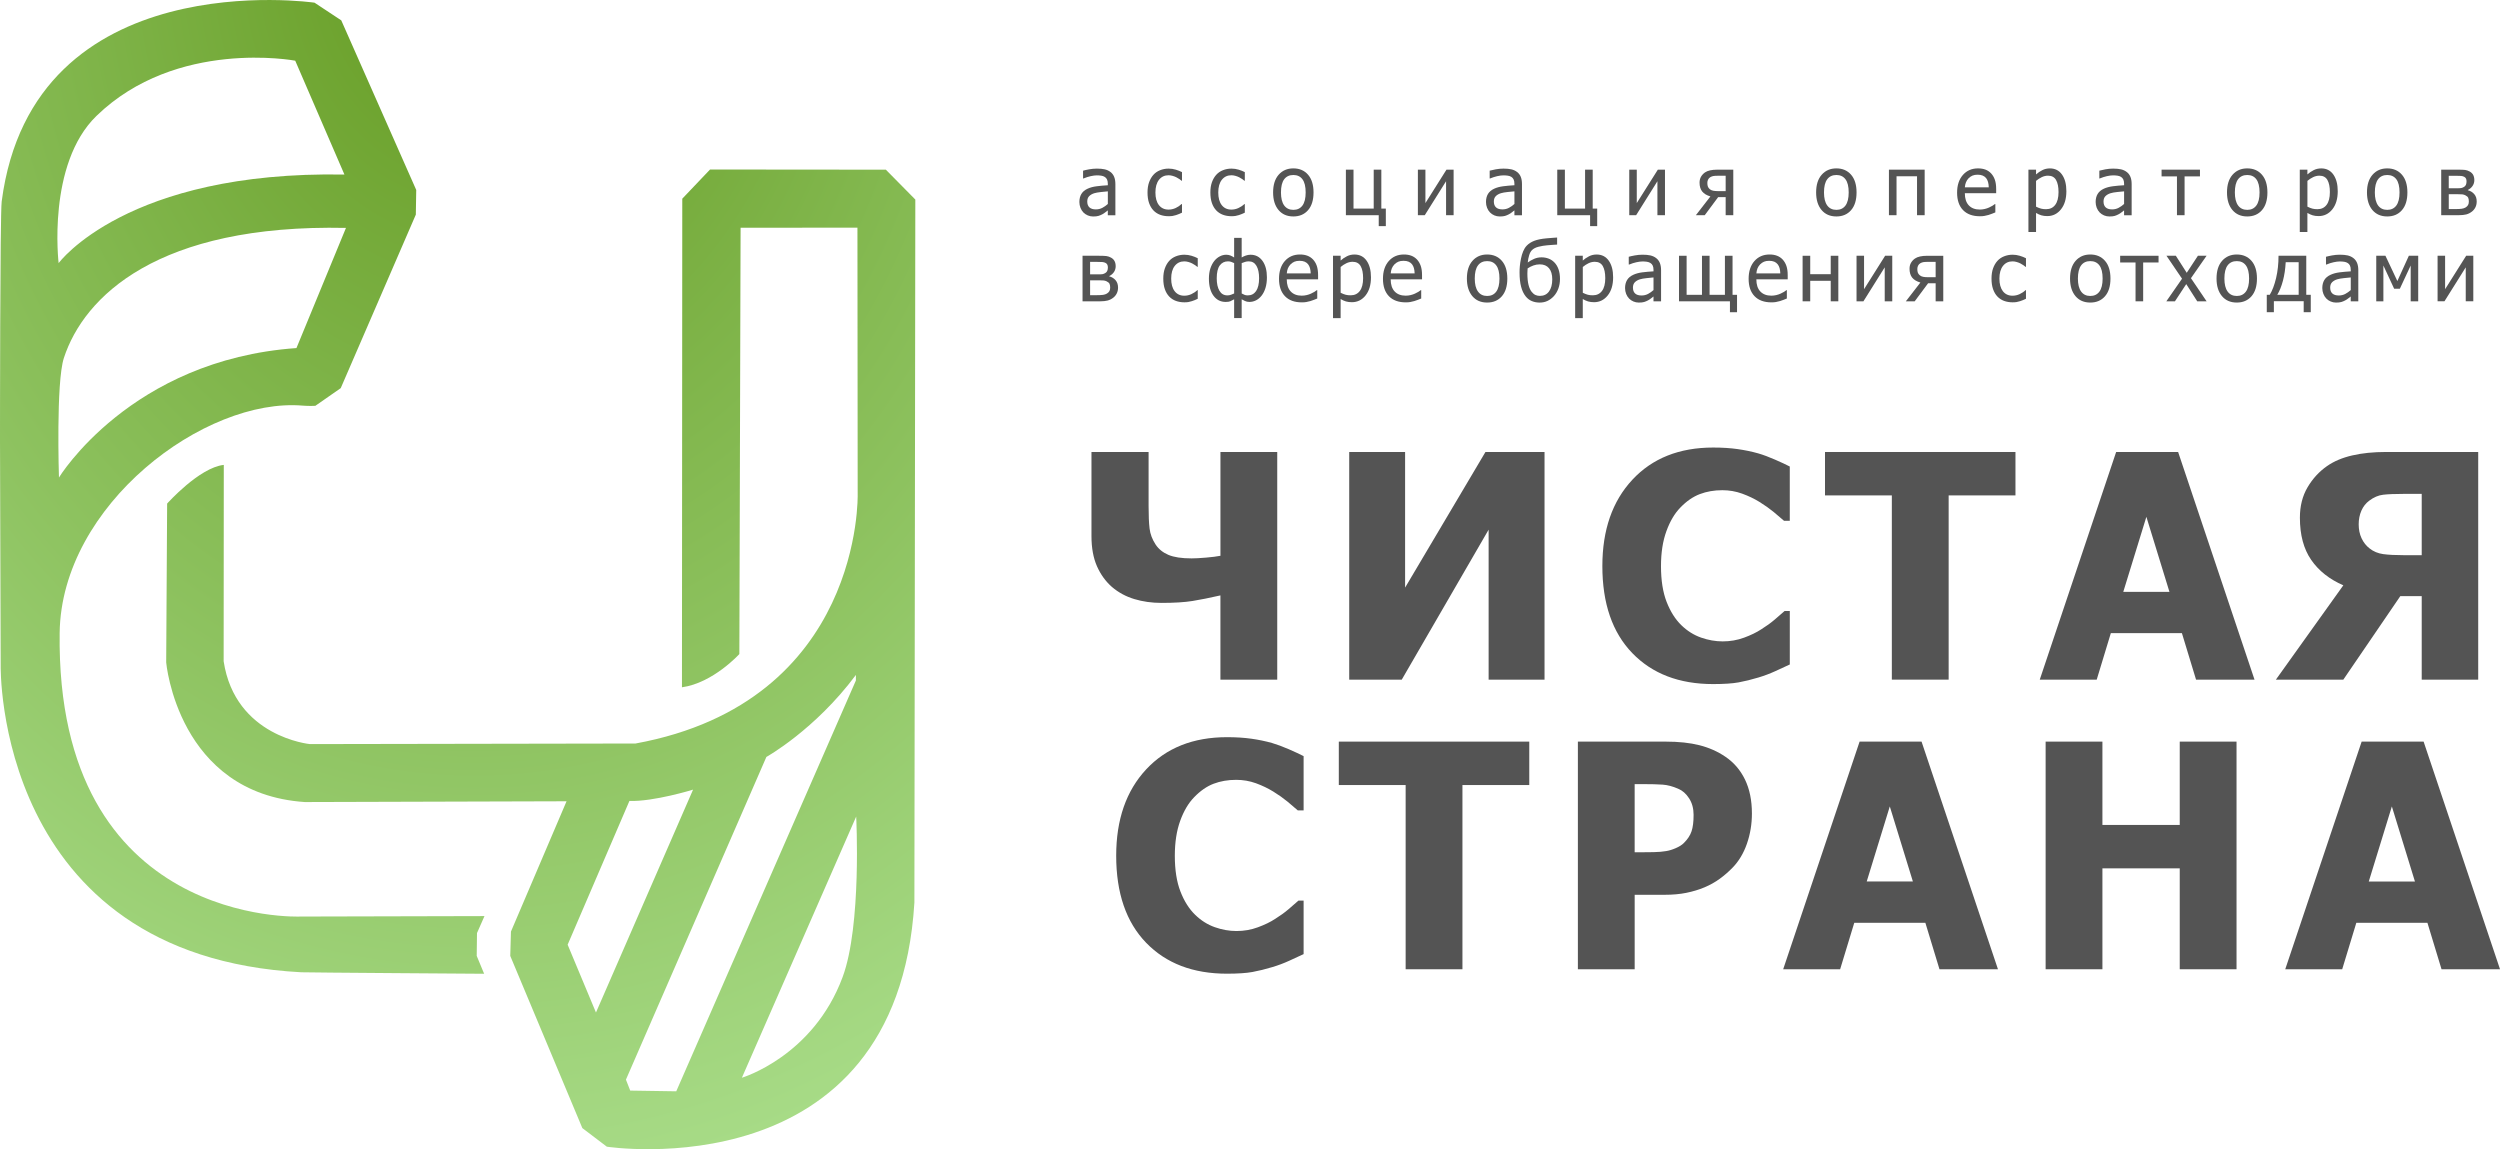<svg width="124" height="57" viewBox="0 0 124 57" fill="none" xmlns="http://www.w3.org/2000/svg">
<g clip-path="url(#clip0)">
<path d="M15.642 20.128C15.642 20.128 15.334 20.146 15.028 20.12C10.161 19.701 3.044 25.039 2.959 31.386C2.765 45.992 14.897 45.461 14.897 45.461L24.03 45.438L23.659 46.28L23.645 47.412L24.013 48.299C24.013 48.299 15.212 48.239 14.943 48.225C-0.276 47.412 0.034 32.998 0.034 32.998L0 21.799C0 21.799 0 10.64 0.084 9.991C1.631 -1.903 15.6 0.133 15.6 0.133L16.927 1.01L20.645 9.422L20.625 10.645L16.9 19.252L15.642 20.128ZM2.924 23.686C2.924 23.686 6.468 17.849 14.704 17.264L17.16 11.304C7.822 11.106 4.164 14.709 3.168 17.756C2.772 18.969 2.924 23.686 2.924 23.686ZM2.908 13.051C2.908 13.051 6.267 8.463 17.084 8.658L14.643 3.01C14.643 3.01 8.753 1.897 4.784 5.75C2.32 8.141 2.908 13.051 2.908 13.051ZM33.841 9.855L35.218 8.408L43.938 8.416L45.4 9.898L45.354 44.766C44.484 59.097 30.1 56.876 30.1 56.876L28.884 55.953L25.309 47.414L25.343 46.206L28.101 39.743L15.117 39.782C8.812 39.355 8.243 32.856 8.243 32.856L8.29 24.978C8.29 24.978 9.883 23.19 11.1 23.059L11.093 32.798C11.664 36.555 15.372 36.907 15.372 36.907C15.372 36.907 31.503 36.882 31.524 36.878C42.819 34.807 42.541 24.508 42.541 24.508L42.529 11.293L36.733 11.295L36.672 32.441C36.672 32.441 35.374 33.874 33.825 34.09L33.841 9.855ZM28.155 46.857L29.56 50.221L34.376 39.166C34.376 39.166 32.431 39.767 31.219 39.727L28.155 46.857ZM31.259 54.093L33.542 54.129L42.452 33.753V33.477C40.427 36.2 38.012 37.545 38.012 37.545L31.046 53.55L31.259 54.093ZM36.798 53.455C36.798 53.455 40.333 52.406 41.795 48.46C42.746 45.893 42.467 40.501 42.467 40.501L36.798 53.455Z" fill="url(#paint0_radial)"/>
<path d="M54.949 10.434C54.918 10.457 54.877 10.489 54.825 10.53C54.773 10.571 54.723 10.604 54.675 10.629C54.608 10.664 54.543 10.691 54.481 10.709C54.419 10.728 54.331 10.738 54.218 10.738C54.126 10.738 54.038 10.72 53.955 10.685C53.872 10.65 53.799 10.601 53.736 10.538C53.676 10.476 53.628 10.399 53.592 10.309C53.556 10.217 53.537 10.121 53.537 10.02C53.537 9.864 53.57 9.731 53.636 9.621C53.701 9.511 53.805 9.424 53.947 9.359C54.073 9.301 54.222 9.26 54.394 9.239C54.565 9.217 54.749 9.2 54.948 9.189V9.116C54.948 9.027 54.934 8.955 54.908 8.901C54.881 8.846 54.844 8.804 54.795 8.775C54.747 8.744 54.688 8.723 54.619 8.713C54.549 8.703 54.477 8.698 54.403 8.698C54.316 8.698 54.214 8.712 54.096 8.738C53.978 8.764 53.86 8.802 53.742 8.852H53.72V8.466C53.79 8.445 53.89 8.423 54.019 8.399C54.149 8.375 54.277 8.363 54.405 8.363C54.559 8.363 54.689 8.375 54.794 8.399C54.9 8.423 54.996 8.467 55.079 8.531C55.161 8.593 55.222 8.673 55.262 8.772C55.302 8.87 55.323 8.99 55.323 9.132V10.677H54.947V10.434H54.949ZM54.949 10.118V9.491C54.858 9.499 54.745 9.51 54.608 9.525C54.471 9.539 54.36 9.559 54.275 9.584C54.175 9.615 54.092 9.663 54.026 9.726C53.961 9.79 53.928 9.88 53.928 9.994C53.928 10.124 53.964 10.221 54.036 10.287C54.109 10.353 54.214 10.386 54.353 10.386C54.472 10.386 54.581 10.36 54.677 10.309C54.774 10.258 54.864 10.194 54.949 10.118Z" fill="#545454"/>
<path d="M57.964 10.724C57.81 10.724 57.669 10.7 57.54 10.653C57.411 10.604 57.301 10.532 57.209 10.435C57.117 10.338 57.045 10.216 56.993 10.068C56.942 9.921 56.917 9.747 56.917 9.548C56.917 9.35 56.944 9.178 56.997 9.035C57.05 8.89 57.121 8.769 57.209 8.671C57.297 8.572 57.407 8.496 57.539 8.443C57.672 8.39 57.813 8.363 57.964 8.363C58.087 8.363 58.206 8.381 58.321 8.416C58.436 8.451 58.538 8.491 58.627 8.537V8.964H58.605C58.578 8.941 58.544 8.915 58.502 8.885C58.459 8.855 58.408 8.825 58.348 8.794C58.296 8.767 58.234 8.744 58.163 8.723C58.092 8.702 58.024 8.693 57.959 8.693C57.763 8.693 57.606 8.767 57.487 8.916C57.369 9.065 57.309 9.276 57.309 9.548C57.309 9.815 57.366 10.023 57.481 10.172C57.596 10.32 57.755 10.396 57.958 10.396C58.081 10.396 58.199 10.37 58.31 10.319C58.421 10.268 58.519 10.202 58.605 10.121H58.627V10.548C58.59 10.566 58.542 10.587 58.486 10.612C58.43 10.636 58.379 10.655 58.334 10.668C58.27 10.687 58.212 10.701 58.161 10.711C58.111 10.719 58.045 10.724 57.964 10.724Z" fill="#545454"/>
<path d="M61.081 10.724C60.927 10.724 60.785 10.7 60.657 10.653C60.528 10.604 60.417 10.532 60.325 10.435C60.233 10.338 60.161 10.216 60.11 10.068C60.059 9.921 60.034 9.747 60.034 9.548C60.034 9.35 60.061 9.178 60.113 9.035C60.166 8.89 60.237 8.769 60.325 8.671C60.414 8.572 60.523 8.496 60.656 8.443C60.788 8.39 60.929 8.363 61.081 8.363C61.204 8.363 61.323 8.381 61.437 8.416C61.552 8.451 61.654 8.491 61.743 8.537V8.964H61.721C61.695 8.941 61.66 8.915 61.618 8.885C61.576 8.855 61.525 8.825 61.465 8.794C61.413 8.767 61.351 8.744 61.28 8.723C61.209 8.702 61.141 8.693 61.075 8.693C60.88 8.693 60.723 8.767 60.604 8.916C60.486 9.065 60.426 9.276 60.426 9.548C60.426 9.815 60.483 10.023 60.597 10.172C60.712 10.32 60.871 10.396 61.074 10.396C61.197 10.396 61.315 10.37 61.426 10.319C61.537 10.268 61.636 10.202 61.721 10.121H61.743V10.548C61.706 10.566 61.659 10.587 61.603 10.612C61.546 10.636 61.496 10.655 61.45 10.668C61.386 10.687 61.328 10.701 61.277 10.711C61.227 10.719 61.161 10.724 61.081 10.724Z" fill="#545454"/>
<path d="M65.151 9.545C65.151 9.925 65.06 10.219 64.878 10.426C64.696 10.634 64.453 10.736 64.15 10.736C63.838 10.736 63.593 10.629 63.414 10.415C63.235 10.202 63.146 9.912 63.146 9.545C63.146 9.168 63.238 8.875 63.422 8.666C63.607 8.457 63.849 8.352 64.15 8.352C64.453 8.352 64.696 8.456 64.878 8.664C65.06 8.873 65.151 9.166 65.151 9.545ZM64.761 9.545C64.761 9.253 64.708 9.035 64.602 8.893C64.497 8.751 64.345 8.68 64.15 8.68C63.954 8.68 63.802 8.751 63.695 8.893C63.589 9.035 63.536 9.253 63.536 9.545C63.536 9.828 63.589 10.043 63.695 10.19C63.802 10.336 63.954 10.409 64.15 10.409C64.345 10.409 64.495 10.338 64.602 10.194C64.708 10.05 64.761 9.834 64.761 9.545Z" fill="#545454"/>
<path d="M68.737 11.216H68.385V10.674H66.756V8.415H67.134V10.346H68.136V8.415H68.514V10.346H68.737V11.216Z" fill="#545454"/>
<path d="M72.098 10.674H71.725V8.989L70.668 10.674H70.327V8.415H70.701V10.073L71.745 8.415H72.099V10.674H72.098Z" fill="#545454"/>
<path d="M75.116 10.433C75.085 10.456 75.044 10.489 74.992 10.53C74.941 10.571 74.891 10.603 74.843 10.628C74.776 10.664 74.711 10.69 74.648 10.709C74.587 10.728 74.499 10.737 74.386 10.737C74.294 10.737 74.206 10.719 74.123 10.685C74.04 10.65 73.967 10.6 73.904 10.537C73.844 10.475 73.796 10.399 73.759 10.308C73.723 10.217 73.705 10.121 73.705 10.02C73.705 9.863 73.738 9.73 73.803 9.62C73.869 9.511 73.973 9.424 74.115 9.358C74.241 9.3 74.389 9.26 74.561 9.238C74.733 9.216 74.917 9.199 75.115 9.188V9.116C75.115 9.026 75.102 8.955 75.075 8.9C75.049 8.846 75.011 8.803 74.963 8.774C74.914 8.743 74.856 8.723 74.786 8.713C74.717 8.703 74.645 8.698 74.571 8.698C74.484 8.698 74.382 8.711 74.264 8.737C74.146 8.764 74.028 8.802 73.91 8.851H73.888V8.465C73.958 8.445 74.058 8.423 74.187 8.399C74.316 8.375 74.445 8.363 74.572 8.363C74.726 8.363 74.857 8.375 74.962 8.399C75.068 8.423 75.163 8.467 75.247 8.531C75.329 8.593 75.39 8.673 75.43 8.771C75.47 8.87 75.49 8.989 75.49 9.131V10.676H75.115V10.433H75.116ZM75.116 10.117V9.491C75.026 9.499 74.913 9.51 74.776 9.524C74.638 9.538 74.527 9.558 74.443 9.584C74.342 9.615 74.259 9.662 74.194 9.726C74.129 9.79 74.095 9.88 74.095 9.994C74.095 10.123 74.131 10.221 74.204 10.287C74.276 10.353 74.382 10.386 74.521 10.386C74.64 10.386 74.748 10.36 74.845 10.308C74.942 10.257 75.032 10.193 75.116 10.117Z" fill="#545454"/>
<path d="M79.221 11.216H78.869V10.674H77.24V8.415H77.618V10.346H78.62V8.415H78.998V10.346H79.221V11.216Z" fill="#545454"/>
<path d="M82.582 10.674H82.208V8.989L81.152 10.674H80.811V8.415H81.184V10.073L82.229 8.415H82.583V10.674H82.582Z" fill="#545454"/>
<path d="M85.971 10.674H85.593V9.778H85.22L84.555 10.674H84.115L84.837 9.743C84.65 9.688 84.514 9.606 84.428 9.497C84.341 9.388 84.298 9.241 84.298 9.058C84.298 8.946 84.323 8.848 84.371 8.764C84.421 8.68 84.486 8.609 84.569 8.551C84.636 8.505 84.72 8.471 84.822 8.449C84.924 8.427 85.038 8.416 85.164 8.416H85.971V10.674ZM85.593 9.479V8.718H85.183C85.096 8.718 85.028 8.723 84.977 8.732C84.927 8.742 84.879 8.76 84.832 8.787C84.783 8.817 84.746 8.857 84.722 8.907C84.697 8.957 84.684 9.012 84.684 9.07C84.684 9.144 84.693 9.205 84.71 9.251C84.727 9.298 84.757 9.341 84.801 9.38C84.849 9.42 84.905 9.447 84.973 9.46C85.04 9.472 85.114 9.479 85.195 9.479H85.593Z" fill="#545454"/>
<path d="M92.085 9.545C92.085 9.925 91.994 10.219 91.812 10.426C91.63 10.634 91.387 10.736 91.085 10.736C90.772 10.736 90.528 10.629 90.348 10.415C90.169 10.202 90.08 9.912 90.08 9.545C90.08 9.168 90.172 8.875 90.357 8.666C90.541 8.457 90.784 8.352 91.085 8.352C91.387 8.352 91.63 8.456 91.812 8.664C91.994 8.873 92.085 9.166 92.085 9.545ZM91.695 9.545C91.695 9.253 91.643 9.035 91.536 8.893C91.431 8.751 91.28 8.68 91.085 8.68C90.888 8.68 90.736 8.751 90.63 8.893C90.523 9.035 90.47 9.253 90.47 9.545C90.47 9.828 90.523 10.043 90.63 10.19C90.736 10.336 90.888 10.409 91.085 10.409C91.279 10.409 91.429 10.338 91.536 10.194C91.642 10.05 91.695 9.834 91.695 9.545Z" fill="#545454"/>
<path d="M95.463 10.674H95.085V8.743H94.068V10.674H93.691V8.415H95.463V10.674Z" fill="#545454"/>
<path d="M98.201 10.726C97.844 10.726 97.566 10.625 97.368 10.422C97.171 10.219 97.072 9.931 97.072 9.557C97.072 9.189 97.168 8.897 97.359 8.678C97.55 8.461 97.801 8.352 98.11 8.352C98.25 8.352 98.373 8.373 98.48 8.413C98.587 8.453 98.681 8.517 98.761 8.603C98.841 8.689 98.903 8.795 98.946 8.919C98.989 9.044 99.01 9.197 99.01 9.377V9.583H97.456C97.456 9.846 97.521 10.047 97.652 10.186C97.784 10.325 97.966 10.394 98.197 10.394C98.28 10.394 98.362 10.385 98.441 10.366C98.52 10.347 98.593 10.323 98.657 10.293C98.725 10.262 98.783 10.232 98.83 10.203C98.877 10.174 98.916 10.147 98.947 10.121H98.969V10.535C98.924 10.553 98.869 10.575 98.804 10.601C98.739 10.627 98.68 10.648 98.627 10.663C98.554 10.683 98.487 10.698 98.428 10.709C98.367 10.721 98.292 10.726 98.201 10.726ZM98.643 9.292C98.64 9.19 98.628 9.102 98.607 9.028C98.586 8.953 98.555 8.891 98.515 8.839C98.471 8.783 98.414 8.739 98.345 8.71C98.276 8.68 98.191 8.665 98.089 8.665C97.989 8.665 97.904 8.68 97.833 8.71C97.763 8.741 97.699 8.785 97.641 8.843C97.585 8.902 97.542 8.968 97.513 9.04C97.483 9.112 97.464 9.195 97.456 9.292H98.643V9.292Z" fill="#545454"/>
<path d="M102.492 9.485C102.492 9.861 102.403 10.16 102.224 10.383C102.046 10.606 101.82 10.718 101.546 10.718C101.435 10.718 101.336 10.705 101.251 10.68C101.165 10.654 101.077 10.615 100.988 10.561V11.507H100.61V8.415H100.988V8.652C101.081 8.567 101.185 8.496 101.3 8.439C101.415 8.381 101.539 8.353 101.675 8.353C101.932 8.353 102.133 8.456 102.276 8.66C102.421 8.865 102.492 9.14 102.492 9.485ZM102.103 9.527C102.103 9.269 102.062 9.07 101.98 8.927C101.899 8.785 101.766 8.714 101.583 8.714C101.476 8.714 101.372 8.738 101.272 8.786C101.173 8.834 101.078 8.895 100.988 8.971V10.251C101.087 10.3 101.172 10.332 101.242 10.35C101.313 10.368 101.393 10.376 101.484 10.376C101.68 10.376 101.832 10.304 101.94 10.159C102.048 10.016 102.103 9.805 102.103 9.527Z" fill="#545454"/>
<path d="M105.355 10.433C105.324 10.456 105.284 10.489 105.232 10.53C105.18 10.571 105.13 10.603 105.082 10.628C105.015 10.664 104.95 10.69 104.888 10.709C104.826 10.728 104.738 10.737 104.625 10.737C104.533 10.737 104.445 10.719 104.362 10.685C104.279 10.65 104.206 10.6 104.143 10.537C104.083 10.475 104.035 10.399 103.998 10.308C103.963 10.217 103.944 10.121 103.944 10.02C103.944 9.863 103.977 9.73 104.043 9.62C104.108 9.511 104.212 9.424 104.354 9.358C104.48 9.3 104.629 9.26 104.8 9.238C104.972 9.216 105.156 9.199 105.355 9.188V9.116C105.355 9.026 105.341 8.955 105.315 8.9C105.288 8.846 105.251 8.803 105.202 8.774C105.154 8.743 105.095 8.723 105.025 8.713C104.956 8.703 104.884 8.698 104.81 8.698C104.723 8.698 104.621 8.711 104.503 8.737C104.385 8.764 104.267 8.802 104.149 8.851H104.127V8.465C104.197 8.445 104.297 8.423 104.426 8.399C104.556 8.375 104.684 8.363 104.812 8.363C104.966 8.363 105.096 8.375 105.201 8.399C105.307 8.423 105.403 8.467 105.486 8.531C105.568 8.593 105.629 8.673 105.669 8.771C105.709 8.87 105.73 8.989 105.73 9.131V10.676H105.354V10.433H105.355ZM105.355 10.117V9.491C105.265 9.499 105.152 9.51 105.015 9.524C104.878 9.538 104.767 9.558 104.682 9.584C104.582 9.615 104.499 9.662 104.433 9.726C104.368 9.79 104.335 9.88 104.335 9.994C104.335 10.123 104.371 10.221 104.443 10.287C104.515 10.353 104.621 10.386 104.76 10.386C104.879 10.386 104.987 10.36 105.084 10.308C105.181 10.257 105.271 10.193 105.355 10.117Z" fill="#545454"/>
<path d="M109.118 8.749H108.355V10.674H107.977V8.749H107.214V8.415H109.118V8.749Z" fill="#545454"/>
<path d="M112.464 9.545C112.464 9.925 112.373 10.219 112.191 10.426C112.009 10.634 111.766 10.736 111.463 10.736C111.151 10.736 110.906 10.629 110.727 10.415C110.548 10.202 110.459 9.912 110.459 9.545C110.459 9.168 110.551 8.875 110.735 8.666C110.92 8.457 111.162 8.352 111.463 8.352C111.766 8.352 112.009 8.456 112.191 8.664C112.373 8.873 112.464 9.166 112.464 9.545ZM112.074 9.545C112.074 9.253 112.021 9.035 111.915 8.893C111.81 8.751 111.658 8.68 111.463 8.68C111.267 8.68 111.115 8.751 111.008 8.893C110.902 9.035 110.849 9.253 110.849 9.545C110.849 9.828 110.902 10.043 111.008 10.19C111.115 10.336 111.267 10.409 111.463 10.409C111.658 10.409 111.808 10.338 111.914 10.194C112.021 10.05 112.074 9.834 112.074 9.545Z" fill="#545454"/>
<path d="M115.952 9.485C115.952 9.861 115.862 10.16 115.684 10.383C115.505 10.606 115.279 10.718 115.006 10.718C114.894 10.718 114.796 10.705 114.71 10.68C114.624 10.654 114.536 10.615 114.447 10.561V11.507H114.069V8.415H114.447V8.652C114.541 8.567 114.645 8.496 114.759 8.439C114.874 8.381 114.999 8.353 115.134 8.353C115.392 8.353 115.592 8.456 115.736 8.66C115.879 8.865 115.952 9.14 115.952 9.485ZM115.562 9.527C115.562 9.269 115.521 9.07 115.44 8.927C115.358 8.785 115.225 8.714 115.042 8.714C114.935 8.714 114.832 8.738 114.732 8.786C114.632 8.834 114.537 8.895 114.448 8.971V10.251C114.547 10.3 114.631 10.332 114.702 10.35C114.772 10.368 114.853 10.376 114.944 10.376C115.139 10.376 115.291 10.304 115.4 10.159C115.508 10.016 115.562 9.805 115.562 9.527Z" fill="#545454"/>
<path d="M119.407 9.545C119.407 9.925 119.316 10.219 119.134 10.426C118.952 10.634 118.709 10.736 118.407 10.736C118.095 10.736 117.85 10.629 117.67 10.415C117.492 10.202 117.402 9.912 117.402 9.545C117.402 9.168 117.494 8.875 117.679 8.666C117.863 8.457 118.106 8.352 118.407 8.352C118.709 8.352 118.952 8.456 119.134 8.664C119.316 8.873 119.407 9.166 119.407 9.545ZM119.017 9.545C119.017 9.253 118.965 9.035 118.859 8.893C118.753 8.751 118.602 8.68 118.407 8.68C118.21 8.68 118.058 8.751 117.952 8.893C117.846 9.035 117.792 9.253 117.792 9.545C117.792 9.828 117.846 10.043 117.952 10.19C118.058 10.336 118.21 10.409 118.407 10.409C118.601 10.409 118.752 10.338 118.858 10.194C118.964 10.05 119.017 9.834 119.017 9.545Z" fill="#545454"/>
<path d="M122.844 9.99C122.844 10.099 122.824 10.196 122.782 10.28C122.74 10.365 122.683 10.435 122.611 10.492C122.52 10.563 122.424 10.611 122.325 10.636C122.225 10.661 122.105 10.673 121.966 10.673H121.084V8.415H121.907C122.072 8.415 122.193 8.42 122.269 8.429C122.345 8.439 122.421 8.466 122.496 8.507C122.575 8.551 122.633 8.608 122.671 8.679C122.708 8.751 122.727 8.836 122.727 8.934C122.727 9.042 122.697 9.139 122.638 9.225C122.579 9.31 122.501 9.377 122.403 9.424L122.413 9.438C122.535 9.469 122.637 9.531 122.72 9.626C122.804 9.721 122.844 9.842 122.844 9.99ZM122.34 8.994C122.34 8.943 122.332 8.898 122.315 8.861C122.298 8.823 122.269 8.793 122.227 8.771C122.179 8.746 122.125 8.73 122.066 8.726C122.006 8.721 121.924 8.719 121.817 8.719H121.458V9.338H121.892C121.984 9.338 122.05 9.334 122.089 9.324C122.128 9.316 122.17 9.297 122.218 9.269C122.262 9.242 122.294 9.205 122.312 9.159C122.331 9.113 122.34 9.058 122.34 8.994ZM122.455 9.992C122.455 9.915 122.443 9.853 122.422 9.807C122.4 9.761 122.351 9.72 122.276 9.683C122.229 9.66 122.179 9.646 122.125 9.64C122.072 9.635 121.997 9.633 121.902 9.633H121.459V10.37H121.786C121.921 10.37 122.026 10.365 122.101 10.354C122.175 10.344 122.24 10.322 122.294 10.29C122.35 10.255 122.391 10.214 122.416 10.169C122.442 10.123 122.455 10.064 122.455 9.992Z" fill="#545454"/>
<path d="M63.35 33.71H60.533V29.532C60.001 29.653 59.538 29.746 59.147 29.809C58.755 29.872 58.243 29.904 57.61 29.904C57.128 29.904 56.679 29.84 56.262 29.714C55.844 29.588 55.476 29.388 55.154 29.115C54.838 28.837 54.59 28.493 54.409 28.084C54.228 27.674 54.137 27.177 54.137 26.59V22.419H56.97V25.095C56.97 25.57 56.986 25.944 57.019 26.218C57.052 26.491 57.151 26.754 57.317 27.007C57.467 27.234 57.68 27.406 57.953 27.522C58.227 27.638 58.61 27.696 59.102 27.696C59.278 27.696 59.515 27.684 59.814 27.658C60.113 27.633 60.353 27.602 60.534 27.567V22.419H63.351V33.71H63.35Z" fill="#545454"/>
<path d="M76.608 33.71H73.836V26.271L69.527 33.71H66.921V22.419H69.693V29.145L73.678 22.419H76.609V33.71H76.608Z" fill="#545454"/>
<path d="M84.969 33.93C83.287 33.93 81.951 33.418 80.962 32.394C79.972 31.37 79.477 29.93 79.477 28.075C79.477 26.286 79.973 24.859 80.965 23.795C81.957 22.73 83.294 22.198 84.976 22.198C85.423 22.198 85.825 22.224 86.181 22.274C86.538 22.325 86.879 22.395 87.206 22.487C87.462 22.562 87.74 22.666 88.042 22.798C88.343 22.929 88.587 23.043 88.773 23.139V25.831H88.487C88.351 25.71 88.18 25.564 87.975 25.395C87.768 25.226 87.535 25.06 87.274 24.898C87.013 24.737 86.725 24.599 86.412 24.485C86.098 24.371 85.77 24.314 85.429 24.314C85.022 24.314 84.649 24.379 84.31 24.508C83.971 24.637 83.648 24.86 83.342 25.179C83.061 25.467 82.831 25.857 82.653 26.347C82.474 26.837 82.385 27.416 82.385 28.083C82.385 28.785 82.478 29.376 82.664 29.853C82.85 30.331 83.093 30.716 83.395 31.01C83.686 31.293 84.011 31.497 84.371 31.624C84.73 31.75 85.088 31.813 85.444 31.813C85.816 31.813 86.17 31.752 86.506 31.628C86.843 31.504 87.127 31.366 87.358 31.214C87.609 31.058 87.83 30.898 88.02 30.736C88.211 30.575 88.377 30.43 88.518 30.304H88.774V32.958C88.568 33.055 88.329 33.164 88.058 33.288C87.787 33.412 87.508 33.517 87.222 33.603C86.87 33.709 86.542 33.79 86.235 33.846C85.929 33.902 85.507 33.93 84.969 33.93Z" fill="#545454"/>
<path d="M93.835 33.71V24.572H90.52V22.419H99.967V24.572H96.653V33.71H93.835Z" fill="#545454"/>
<path d="M101.172 33.71L104.961 22.419H108.035L111.824 33.71H108.924L108.223 31.405H104.697L103.997 33.71H101.172ZM107.605 29.358L106.46 25.634L105.314 29.358H107.605Z" fill="#545454"/>
<path d="M122.919 33.71H120.117V29.569H119.055L116.229 33.71H112.884L116.229 29.031C115.541 28.733 115.01 28.313 114.636 27.772C114.262 27.231 114.075 26.534 114.075 25.679C114.075 25.102 114.201 24.6 114.455 24.17C114.708 23.74 115.031 23.389 115.423 23.116C115.764 22.878 116.18 22.702 116.67 22.589C117.159 22.475 117.721 22.418 118.353 22.418H122.919V33.71H122.919ZM120.117 27.538V24.497H119.213C118.777 24.497 118.44 24.511 118.204 24.539C117.968 24.566 117.74 24.664 117.518 24.831C117.347 24.957 117.217 25.122 117.126 25.327C117.036 25.532 116.991 25.758 116.991 26.005C116.991 26.263 117.038 26.495 117.134 26.699C117.229 26.904 117.363 27.072 117.533 27.203C117.724 27.355 117.949 27.448 118.207 27.484C118.466 27.519 118.805 27.537 119.228 27.537H120.117V27.538Z" fill="#545454"/>
<path d="M60.855 48.295C59.172 48.295 57.836 47.783 56.847 46.76C55.857 45.736 55.363 44.296 55.363 42.441C55.363 40.651 55.859 39.224 56.851 38.16C57.843 37.096 59.18 36.564 60.862 36.564C61.309 36.564 61.71 36.59 62.067 36.64C62.424 36.69 62.765 36.761 63.091 36.852C63.347 36.928 63.626 37.032 63.928 37.163C64.229 37.295 64.473 37.408 64.659 37.504V40.197H64.372C64.236 40.075 64.066 39.93 63.86 39.76C63.654 39.591 63.42 39.425 63.159 39.264C62.898 39.103 62.611 38.965 62.297 38.85C61.983 38.736 61.655 38.68 61.314 38.68C60.908 38.68 60.535 38.744 60.196 38.873C59.857 39.002 59.534 39.226 59.228 39.544C58.946 39.833 58.716 40.222 58.538 40.712C58.36 41.203 58.271 41.781 58.271 42.448C58.271 43.151 58.364 43.742 58.55 44.219C58.735 44.697 58.979 45.082 59.281 45.375C59.572 45.658 59.897 45.863 60.256 45.989C60.615 46.116 60.973 46.179 61.33 46.179C61.701 46.179 62.056 46.117 62.392 45.993C62.728 45.869 63.012 45.732 63.243 45.58C63.494 45.423 63.715 45.264 63.906 45.102C64.096 44.94 64.262 44.796 64.403 44.67H64.659V47.324C64.453 47.42 64.215 47.53 63.944 47.654C63.673 47.778 63.394 47.883 63.107 47.968C62.756 48.074 62.427 48.155 62.12 48.211C61.814 48.267 61.392 48.295 60.855 48.295Z" fill="#545454"/>
<path d="M69.72 48.075V38.938H66.405V36.784H75.852V38.938H72.537V48.075H69.72Z" fill="#545454"/>
<path d="M86.895 40.348C86.895 40.874 86.812 41.374 86.647 41.849C86.481 42.325 86.242 42.722 85.931 43.04C85.74 43.237 85.531 43.419 85.302 43.586C85.074 43.753 84.821 43.894 84.545 44.011C84.269 44.127 83.969 44.218 83.645 44.284C83.321 44.35 82.958 44.382 82.557 44.382H81.08V48.075H78.263V36.784H82.617C83.265 36.784 83.824 36.844 84.293 36.963C84.763 37.082 85.189 37.27 85.57 37.528C85.992 37.811 86.319 38.188 86.549 38.661C86.779 39.134 86.895 39.696 86.895 40.348ZM84.002 40.416C84.002 40.097 83.927 39.823 83.776 39.593C83.626 39.363 83.445 39.205 83.234 39.12C82.968 39.003 82.713 38.936 82.469 38.918C82.226 38.901 81.895 38.892 81.479 38.892H81.079V42.274H81.275C81.541 42.274 81.792 42.271 82.028 42.266C82.265 42.261 82.47 42.244 82.646 42.213C82.796 42.188 82.956 42.139 83.124 42.065C83.292 41.992 83.422 41.91 83.513 41.819C83.703 41.632 83.833 41.437 83.9 41.235C83.969 41.033 84.002 40.76 84.002 40.416Z" fill="#545454"/>
<path d="M88.446 48.075L92.236 36.784H95.309L99.099 48.075H96.198L95.498 45.77H91.972L91.271 48.075H88.446ZM94.879 43.722L93.734 39.999L92.589 43.722H94.879Z" fill="#545454"/>
<path d="M110.932 48.075H108.115V43.07H104.28V48.075H101.463V36.784H104.28V40.917H108.115V36.784H110.932V48.075Z" fill="#545454"/>
<path d="M113.348 48.075L117.138 36.784H120.211L124.001 48.075H121.1L120.4 45.77H116.874L116.173 48.075H113.348ZM119.781 43.723L118.636 39.999L117.491 43.723H119.781Z" fill="#545454"/>
<path d="M55.455 14.261C55.455 14.37 55.435 14.467 55.392 14.552C55.351 14.636 55.294 14.706 55.221 14.763C55.131 14.834 55.035 14.882 54.935 14.907C54.835 14.932 54.716 14.945 54.576 14.945H53.694V12.686H54.519C54.683 12.686 54.804 12.691 54.88 12.701C54.956 12.711 55.032 12.737 55.108 12.779C55.186 12.822 55.245 12.879 55.282 12.951C55.319 13.022 55.338 13.107 55.338 13.206C55.338 13.313 55.309 13.41 55.25 13.496C55.191 13.582 55.112 13.648 55.015 13.695L55.025 13.709C55.146 13.74 55.248 13.803 55.331 13.897C55.413 13.992 55.455 14.113 55.455 14.261ZM54.951 13.264C54.951 13.213 54.942 13.169 54.925 13.131C54.908 13.094 54.88 13.064 54.838 13.042C54.79 13.017 54.736 13.001 54.676 12.997C54.617 12.992 54.534 12.99 54.428 12.99H54.069V13.608H54.503C54.595 13.608 54.661 13.604 54.7 13.595C54.738 13.586 54.781 13.567 54.828 13.539C54.873 13.512 54.904 13.475 54.922 13.43C54.941 13.384 54.951 13.329 54.951 13.264ZM55.065 14.263C55.065 14.186 55.054 14.124 55.032 14.078C55.011 14.031 54.962 13.99 54.887 13.953C54.84 13.931 54.79 13.916 54.736 13.911C54.683 13.905 54.608 13.903 54.513 13.903H54.069V14.641H54.396C54.531 14.641 54.637 14.635 54.712 14.625C54.786 14.614 54.851 14.592 54.904 14.56C54.961 14.525 55.001 14.484 55.027 14.439C55.053 14.393 55.065 14.334 55.065 14.263Z" fill="#545454"/>
<path d="M58.746 14.995C58.592 14.995 58.45 14.971 58.322 14.924C58.193 14.876 58.082 14.803 57.99 14.706C57.898 14.609 57.826 14.487 57.775 14.339C57.724 14.192 57.699 14.018 57.699 13.819C57.699 13.621 57.726 13.449 57.779 13.306C57.831 13.161 57.902 13.04 57.99 12.942C58.079 12.843 58.189 12.767 58.321 12.714C58.453 12.661 58.594 12.634 58.746 12.634C58.869 12.634 58.988 12.652 59.102 12.687C59.217 12.722 59.319 12.762 59.408 12.808V13.235H59.387C59.36 13.212 59.325 13.186 59.283 13.156C59.241 13.126 59.19 13.096 59.13 13.065C59.078 13.038 59.016 13.014 58.945 12.994C58.874 12.973 58.806 12.964 58.74 12.964C58.545 12.964 58.388 13.038 58.269 13.187C58.151 13.336 58.091 13.547 58.091 13.819C58.091 14.086 58.148 14.294 58.263 14.443C58.377 14.591 58.536 14.667 58.739 14.667C58.862 14.667 58.98 14.641 59.091 14.59C59.202 14.539 59.301 14.473 59.387 14.392H59.408V14.819C59.371 14.836 59.324 14.858 59.268 14.883C59.212 14.907 59.161 14.926 59.115 14.938C59.051 14.958 58.993 14.972 58.942 14.982C58.892 14.99 58.827 14.995 58.746 14.995Z" fill="#545454"/>
<path d="M62.839 13.756C62.839 13.957 62.814 14.134 62.766 14.288C62.716 14.442 62.652 14.569 62.571 14.669C62.49 14.77 62.398 14.847 62.294 14.899C62.191 14.95 62.083 14.976 61.971 14.976C61.886 14.976 61.812 14.96 61.748 14.928C61.684 14.895 61.631 14.867 61.587 14.845V15.777H61.213V14.845C61.134 14.886 61.071 14.919 61.025 14.942C60.977 14.964 60.901 14.976 60.794 14.976C60.542 14.976 60.341 14.874 60.189 14.668C60.038 14.463 59.962 14.18 59.962 13.822C59.962 13.633 59.986 13.465 60.034 13.316C60.083 13.168 60.149 13.043 60.233 12.938C60.31 12.843 60.401 12.768 60.503 12.715C60.606 12.662 60.712 12.635 60.823 12.635C60.902 12.635 60.974 12.649 61.037 12.676C61.1 12.704 61.16 12.735 61.213 12.771V11.798H61.587V12.771C61.646 12.734 61.713 12.703 61.789 12.676C61.866 12.649 61.944 12.635 62.024 12.635C62.276 12.635 62.474 12.737 62.62 12.94C62.766 13.142 62.839 13.414 62.839 13.756ZM61.214 14.556V13.05C61.165 13.027 61.117 13.006 61.069 12.989C61.021 12.971 60.967 12.963 60.908 12.963C60.737 12.963 60.601 13.03 60.5 13.166C60.4 13.302 60.35 13.515 60.35 13.804C60.35 14.066 60.395 14.273 60.486 14.425C60.576 14.576 60.706 14.651 60.875 14.651C60.941 14.651 61.002 14.641 61.055 14.621C61.108 14.6 61.162 14.579 61.214 14.556ZM62.451 13.798C62.451 13.54 62.408 13.337 62.322 13.188C62.235 13.038 62.108 12.963 61.939 12.963C61.869 12.963 61.808 12.972 61.755 12.991C61.703 13.009 61.646 13.029 61.588 13.05V14.556C61.647 14.585 61.695 14.607 61.731 14.625C61.768 14.643 61.822 14.651 61.893 14.651C62.067 14.651 62.204 14.579 62.303 14.435C62.401 14.29 62.451 14.079 62.451 13.798Z" fill="#545454"/>
<path d="M64.569 14.997C64.211 14.997 63.933 14.896 63.736 14.693C63.538 14.489 63.439 14.202 63.439 13.828C63.439 13.46 63.535 13.167 63.726 12.949C63.918 12.732 64.168 12.623 64.478 12.623C64.617 12.623 64.74 12.643 64.847 12.684C64.954 12.724 65.048 12.788 65.129 12.873C65.209 12.96 65.271 13.065 65.314 13.19C65.356 13.315 65.377 13.468 65.377 13.648V13.854H63.823C63.823 14.117 63.888 14.318 64.02 14.457C64.151 14.596 64.333 14.665 64.564 14.665C64.647 14.665 64.729 14.656 64.808 14.637C64.888 14.618 64.96 14.594 65.024 14.564C65.093 14.533 65.15 14.503 65.197 14.474C65.245 14.445 65.283 14.418 65.314 14.392H65.336V14.806C65.292 14.824 65.237 14.846 65.171 14.872C65.106 14.898 65.047 14.918 64.995 14.933C64.921 14.954 64.854 14.969 64.795 14.98C64.735 14.992 64.66 14.997 64.569 14.997ZM65.011 13.563C65.008 13.46 64.996 13.373 64.975 13.298C64.954 13.224 64.923 13.162 64.883 13.11C64.839 13.053 64.782 13.01 64.713 12.98C64.644 12.951 64.559 12.936 64.457 12.936C64.357 12.936 64.272 12.951 64.201 12.981C64.131 13.012 64.067 13.056 64.009 13.114C63.953 13.173 63.91 13.239 63.88 13.31C63.851 13.383 63.832 13.466 63.824 13.562H65.011V13.563Z" fill="#545454"/>
<path d="M68 13.756C68 14.132 67.91 14.431 67.732 14.654C67.553 14.877 67.327 14.989 67.054 14.989C66.943 14.989 66.844 14.976 66.758 14.951C66.672 14.925 66.585 14.886 66.495 14.832V15.778H66.117V12.686H66.495V12.923C66.589 12.838 66.693 12.767 66.808 12.71C66.922 12.652 67.047 12.624 67.182 12.624C67.44 12.624 67.64 12.727 67.784 12.931C67.928 13.135 68 13.41 68 13.756ZM67.61 13.798C67.61 13.54 67.569 13.341 67.488 13.198C67.406 13.056 67.273 12.985 67.09 12.985C66.983 12.985 66.88 13.009 66.78 13.057C66.68 13.105 66.585 13.166 66.496 13.242V14.522C66.595 14.571 66.68 14.603 66.75 14.621C66.82 14.639 66.901 14.647 66.992 14.647C67.187 14.647 67.339 14.575 67.448 14.43C67.556 14.287 67.61 14.076 67.61 13.798Z" fill="#545454"/>
<path d="M69.724 14.997C69.367 14.997 69.089 14.896 68.891 14.693C68.694 14.489 68.595 14.202 68.595 13.828C68.595 13.46 68.691 13.167 68.882 12.949C69.073 12.732 69.324 12.623 69.633 12.623C69.773 12.623 69.896 12.643 70.003 12.684C70.11 12.724 70.204 12.788 70.284 12.873C70.364 12.96 70.426 13.065 70.469 13.19C70.512 13.315 70.533 13.468 70.533 13.648V13.854H68.978C68.978 14.117 69.044 14.318 69.175 14.457C69.307 14.596 69.489 14.665 69.72 14.665C69.803 14.665 69.885 14.656 69.964 14.637C70.044 14.618 70.116 14.594 70.18 14.564C70.248 14.533 70.306 14.503 70.353 14.474C70.4 14.445 70.439 14.418 70.47 14.392H70.492V14.806C70.447 14.824 70.392 14.846 70.327 14.872C70.262 14.898 70.203 14.918 70.15 14.933C70.077 14.954 70.01 14.969 69.951 14.98C69.89 14.992 69.815 14.997 69.724 14.997ZM70.166 13.563C70.163 13.46 70.151 13.373 70.13 13.298C70.109 13.224 70.078 13.162 70.038 13.11C69.994 13.053 69.937 13.01 69.868 12.98C69.799 12.951 69.714 12.936 69.612 12.936C69.512 12.936 69.427 12.951 69.356 12.981C69.286 13.012 69.222 13.056 69.164 13.114C69.108 13.173 69.065 13.239 69.035 13.31C69.006 13.383 68.987 13.466 68.979 13.562H70.166V13.563Z" fill="#545454"/>
<path d="M74.763 13.816C74.763 14.196 74.672 14.489 74.49 14.697C74.308 14.904 74.065 15.007 73.763 15.007C73.45 15.007 73.206 14.9 73.026 14.686C72.847 14.472 72.758 14.183 72.758 13.816C72.758 13.439 72.85 13.145 73.035 12.937C73.219 12.728 73.462 12.623 73.763 12.623C74.065 12.623 74.308 12.727 74.49 12.935C74.672 13.143 74.763 13.437 74.763 13.816ZM74.373 13.816C74.373 13.524 74.321 13.306 74.214 13.164C74.109 13.021 73.958 12.951 73.763 12.951C73.566 12.951 73.414 13.021 73.308 13.164C73.201 13.306 73.148 13.524 73.148 13.816C73.148 14.099 73.201 14.314 73.308 14.46C73.414 14.607 73.566 14.68 73.763 14.68C73.957 14.68 74.107 14.608 74.214 14.465C74.32 14.321 74.373 14.105 74.373 13.816Z" fill="#545454"/>
<path d="M77.1 13.019C77.187 13.108 77.255 13.221 77.303 13.358C77.351 13.494 77.375 13.653 77.375 13.834C77.375 14.008 77.348 14.169 77.293 14.316C77.238 14.464 77.163 14.588 77.07 14.69C76.973 14.794 76.867 14.874 76.75 14.928C76.633 14.982 76.505 15.008 76.367 15.008C76.226 15.008 76.098 14.983 75.98 14.934C75.863 14.885 75.763 14.809 75.68 14.707C75.576 14.579 75.499 14.418 75.448 14.225C75.396 14.033 75.37 13.794 75.37 13.509C75.37 13.408 75.374 13.305 75.384 13.201C75.392 13.096 75.412 12.972 75.441 12.826C75.467 12.696 75.503 12.576 75.549 12.465C75.595 12.354 75.654 12.259 75.728 12.183C75.823 12.083 75.947 12.004 76.1 11.944C76.254 11.885 76.457 11.844 76.71 11.821C76.8 11.813 76.896 11.806 76.999 11.798C77.101 11.791 77.18 11.784 77.233 11.781V12.131C77.163 12.135 77.089 12.14 77.01 12.145C76.931 12.152 76.841 12.159 76.738 12.167C76.603 12.177 76.462 12.201 76.314 12.238C76.167 12.275 76.056 12.333 75.981 12.411C75.924 12.469 75.879 12.552 75.847 12.659C75.813 12.767 75.79 12.888 75.776 13.019C75.875 12.948 75.981 12.888 76.095 12.838C76.208 12.789 76.33 12.764 76.461 12.764C76.583 12.764 76.699 12.785 76.809 12.826C76.918 12.868 77.016 12.931 77.1 13.019ZM76.992 13.856C76.992 13.616 76.938 13.432 76.831 13.304C76.724 13.176 76.571 13.112 76.373 13.112C76.264 13.112 76.159 13.13 76.058 13.167C75.956 13.203 75.86 13.252 75.77 13.312C75.768 13.346 75.765 13.386 75.763 13.433C75.761 13.479 75.758 13.521 75.758 13.559C75.758 13.793 75.778 13.984 75.815 14.131C75.852 14.278 75.905 14.393 75.972 14.477C76.032 14.552 76.096 14.604 76.162 14.633C76.229 14.662 76.302 14.676 76.381 14.676C76.574 14.676 76.724 14.603 76.831 14.456C76.938 14.31 76.992 14.11 76.992 13.856Z" fill="#545454"/>
<path d="M80.011 13.756C80.011 14.132 79.922 14.431 79.743 14.654C79.564 14.877 79.338 14.989 79.065 14.989C78.954 14.989 78.855 14.976 78.769 14.951C78.683 14.925 78.596 14.886 78.506 14.832V15.778H78.128V12.686H78.506V12.923C78.6 12.838 78.704 12.767 78.819 12.71C78.933 12.652 79.058 12.624 79.194 12.624C79.451 12.624 79.651 12.727 79.795 12.931C79.939 13.135 80.011 13.41 80.011 13.756ZM79.621 13.798C79.621 13.54 79.58 13.341 79.499 13.198C79.417 13.056 79.284 12.985 79.101 12.985C78.994 12.985 78.891 13.009 78.791 13.057C78.691 13.105 78.596 13.166 78.507 13.242V14.522C78.606 14.571 78.691 14.603 78.761 14.621C78.831 14.639 78.912 14.647 79.003 14.647C79.198 14.647 79.35 14.575 79.459 14.43C79.567 14.287 79.621 14.076 79.621 13.798Z" fill="#545454"/>
<path d="M82.014 14.704C81.984 14.726 81.943 14.759 81.891 14.8C81.839 14.841 81.789 14.874 81.741 14.899C81.674 14.934 81.609 14.961 81.547 14.979C81.485 14.998 81.397 15.008 81.284 15.008C81.192 15.008 81.104 14.99 81.021 14.955C80.938 14.921 80.865 14.871 80.802 14.808C80.742 14.746 80.694 14.669 80.657 14.579C80.622 14.487 80.603 14.392 80.603 14.29C80.603 14.134 80.636 14.001 80.702 13.891C80.767 13.781 80.871 13.694 81.013 13.629C81.139 13.571 81.288 13.53 81.459 13.508C81.631 13.487 81.815 13.47 82.014 13.459V13.386C82.014 13.297 82 13.225 81.974 13.171C81.947 13.116 81.91 13.074 81.861 13.045C81.813 13.014 81.754 12.993 81.684 12.983C81.615 12.973 81.543 12.968 81.469 12.968C81.382 12.968 81.28 12.982 81.162 13.008C81.044 13.034 80.926 13.072 80.808 13.122H80.786V12.736C80.856 12.715 80.956 12.694 81.085 12.669C81.215 12.645 81.343 12.633 81.471 12.633C81.625 12.633 81.755 12.645 81.86 12.669C81.966 12.694 82.062 12.737 82.145 12.801C82.227 12.863 82.288 12.944 82.328 13.042C82.368 13.14 82.389 13.26 82.389 13.402V14.947H82.013V14.704H82.014ZM82.014 14.388V13.761C81.924 13.769 81.811 13.78 81.674 13.795C81.537 13.809 81.426 13.829 81.341 13.854C81.241 13.885 81.158 13.933 81.092 13.996C81.027 14.06 80.994 14.15 80.994 14.264C80.994 14.394 81.03 14.491 81.102 14.557C81.174 14.623 81.28 14.656 81.419 14.656C81.538 14.656 81.647 14.63 81.743 14.579C81.839 14.527 81.93 14.464 82.014 14.388Z" fill="#545454"/>
<path d="M86.157 15.486H85.805V14.945H83.279V12.686H83.656V14.623H84.418V12.686H84.795V14.623H85.556V12.686H85.934V14.623H86.157V15.486Z" fill="#545454"/>
<path d="M87.861 14.997C87.503 14.997 87.225 14.896 87.028 14.693C86.83 14.489 86.732 14.202 86.732 13.828C86.732 13.46 86.827 13.167 87.019 12.949C87.21 12.732 87.46 12.623 87.77 12.623C87.909 12.623 88.032 12.643 88.139 12.684C88.246 12.724 88.341 12.788 88.421 12.873C88.501 12.96 88.563 13.065 88.606 13.19C88.649 13.315 88.67 13.468 88.67 13.648V13.854H87.115C87.115 14.117 87.18 14.318 87.312 14.457C87.444 14.596 87.625 14.665 87.857 14.665C87.94 14.665 88.021 14.656 88.101 14.637C88.18 14.618 88.253 14.594 88.317 14.564C88.385 14.533 88.442 14.503 88.49 14.474C88.537 14.445 88.576 14.418 88.606 14.392H88.628V14.806C88.584 14.824 88.529 14.846 88.464 14.872C88.398 14.898 88.339 14.918 88.287 14.933C88.213 14.954 88.146 14.969 88.087 14.98C88.027 14.992 87.951 14.997 87.861 14.997ZM88.303 13.563C88.3 13.46 88.288 13.373 88.267 13.298C88.246 13.224 88.215 13.162 88.174 13.11C88.13 13.053 88.074 13.01 88.005 12.98C87.936 12.951 87.851 12.936 87.749 12.936C87.648 12.936 87.563 12.951 87.493 12.981C87.422 13.012 87.359 13.056 87.301 13.114C87.245 13.173 87.202 13.239 87.172 13.31C87.142 13.383 87.124 13.466 87.116 13.562H88.303V13.563Z" fill="#545454"/>
<path d="M91.181 14.945H90.804V13.928H89.787V14.945H89.409V12.686H89.787V13.6H90.804V12.686H91.181V14.945Z" fill="#545454"/>
<path d="M93.856 14.945H93.482V13.26L92.426 14.945H92.084V12.686H92.457V14.344L93.502 12.686H93.856V14.945Z" fill="#545454"/>
<path d="M96.386 14.945H96.008V14.049H95.634L94.969 14.945H94.53L95.251 14.014C95.064 13.959 94.929 13.877 94.842 13.768C94.756 13.659 94.713 13.512 94.713 13.329C94.713 13.217 94.737 13.119 94.786 13.035C94.835 12.951 94.9 12.88 94.984 12.822C95.05 12.776 95.135 12.742 95.237 12.72C95.339 12.698 95.453 12.687 95.578 12.687H96.386V14.945ZM96.008 13.749V12.989H95.598C95.51 12.989 95.442 12.994 95.392 13.003C95.342 13.012 95.293 13.031 95.246 13.058C95.197 13.087 95.161 13.128 95.136 13.178C95.112 13.228 95.099 13.283 95.099 13.341C95.099 13.415 95.107 13.475 95.124 13.522C95.141 13.569 95.171 13.611 95.216 13.65C95.263 13.691 95.32 13.717 95.387 13.73C95.455 13.743 95.529 13.749 95.61 13.749H96.008Z" fill="#545454"/>
<path d="M99.826 14.995C99.671 14.995 99.53 14.971 99.401 14.924C99.272 14.876 99.162 14.803 99.07 14.706C98.978 14.609 98.906 14.487 98.855 14.339C98.803 14.192 98.779 14.018 98.779 13.819C98.779 13.621 98.805 13.449 98.858 13.306C98.911 13.161 98.982 13.04 99.07 12.942C99.159 12.843 99.268 12.767 99.401 12.714C99.533 12.661 99.674 12.634 99.826 12.634C99.949 12.634 100.067 12.652 100.182 12.687C100.297 12.722 100.399 12.762 100.488 12.808V13.235H100.466C100.44 13.212 100.405 13.186 100.363 13.156C100.321 13.126 100.269 13.096 100.21 13.065C100.158 13.038 100.096 13.014 100.025 12.994C99.954 12.973 99.885 12.964 99.82 12.964C99.624 12.964 99.467 13.038 99.349 13.187C99.23 13.336 99.171 13.547 99.171 13.819C99.171 14.086 99.228 14.294 99.342 14.443C99.457 14.591 99.616 14.667 99.819 14.667C99.942 14.667 100.06 14.641 100.171 14.59C100.282 14.539 100.381 14.473 100.466 14.392H100.488V14.819C100.451 14.836 100.404 14.858 100.347 14.883C100.291 14.907 100.241 14.926 100.195 14.938C100.131 14.958 100.073 14.972 100.022 14.982C99.971 14.99 99.906 14.995 99.826 14.995Z" fill="#545454"/>
<path d="M104.679 13.816C104.679 14.196 104.589 14.489 104.406 14.697C104.224 14.904 103.982 15.007 103.679 15.007C103.367 15.007 103.122 14.9 102.942 14.686C102.764 14.472 102.674 14.183 102.674 13.816C102.674 13.439 102.767 13.145 102.951 12.937C103.135 12.728 103.378 12.623 103.679 12.623C103.982 12.623 104.224 12.727 104.406 12.935C104.589 13.143 104.679 13.437 104.679 13.816ZM104.29 13.816C104.29 13.524 104.237 13.306 104.131 13.164C104.025 13.021 103.874 12.951 103.679 12.951C103.482 12.951 103.33 13.021 103.224 13.164C103.118 13.306 103.064 13.524 103.064 13.816C103.064 14.099 103.118 14.314 103.224 14.46C103.33 14.607 103.482 14.68 103.679 14.68C103.873 14.68 104.024 14.608 104.13 14.465C104.236 14.321 104.29 14.105 104.29 13.816Z" fill="#545454"/>
<path d="M107.064 13.019H106.301V14.945H105.923V13.019H105.16V12.686H107.064V13.019Z" fill="#545454"/>
<path d="M109.447 14.945H108.982L108.438 14.091L107.877 14.945H107.45L108.229 13.824L107.457 12.686H107.922L108.462 13.531L109.016 12.686H109.446L108.671 13.798L109.447 14.945Z" fill="#545454"/>
<path d="M111.945 13.816C111.945 14.196 111.854 14.489 111.672 14.697C111.49 14.904 111.247 15.007 110.944 15.007C110.632 15.007 110.387 14.9 110.208 14.686C110.029 14.472 109.94 14.183 109.94 13.816C109.94 13.439 110.032 13.145 110.216 12.937C110.401 12.728 110.643 12.623 110.944 12.623C111.247 12.623 111.49 12.727 111.672 12.935C111.854 13.143 111.945 13.437 111.945 13.816ZM111.555 13.816C111.555 13.524 111.502 13.306 111.396 13.164C111.291 13.021 111.139 12.951 110.944 12.951C110.748 12.951 110.596 13.021 110.489 13.164C110.383 13.306 110.33 13.524 110.33 13.816C110.33 14.099 110.383 14.314 110.489 14.46C110.596 14.607 110.748 14.68 110.944 14.68C111.139 14.68 111.289 14.608 111.395 14.465C111.502 14.321 111.555 14.105 111.555 13.816Z" fill="#545454"/>
<path d="M114.614 15.486H114.263V14.938H112.784V15.486H112.432V14.621H112.581C112.708 14.411 112.812 14.136 112.893 13.797C112.974 13.458 113.015 13.087 113.015 12.686H114.391V14.621H114.614V15.486H114.614ZM114.014 14.621V13.005H113.371C113.353 13.342 113.307 13.649 113.233 13.928C113.158 14.207 113.065 14.438 112.953 14.621H114.014Z" fill="#545454"/>
<path d="M116.598 14.704C116.567 14.726 116.526 14.759 116.474 14.8C116.422 14.841 116.373 14.874 116.324 14.899C116.257 14.934 116.192 14.961 116.13 14.979C116.068 14.998 115.98 15.008 115.867 15.008C115.775 15.008 115.687 14.99 115.604 14.955C115.521 14.921 115.448 14.871 115.386 14.808C115.325 14.746 115.277 14.669 115.241 14.579C115.205 14.487 115.186 14.392 115.186 14.29C115.186 14.134 115.22 14.001 115.285 13.891C115.35 13.781 115.455 13.694 115.597 13.629C115.723 13.571 115.871 13.53 116.043 13.508C116.214 13.487 116.399 13.47 116.597 13.459V13.386C116.597 13.297 116.584 13.225 116.557 13.171C116.53 13.116 116.493 13.074 116.444 13.045C116.396 13.014 116.337 12.993 116.268 12.983C116.198 12.973 116.126 12.968 116.052 12.968C115.965 12.968 115.863 12.982 115.745 13.008C115.628 13.034 115.509 13.072 115.391 13.122H115.369V12.736C115.439 12.715 115.539 12.694 115.668 12.669C115.798 12.645 115.927 12.633 116.054 12.633C116.208 12.633 116.338 12.645 116.444 12.669C116.549 12.694 116.645 12.737 116.728 12.801C116.81 12.863 116.871 12.944 116.911 13.042C116.951 13.14 116.972 13.26 116.972 13.402V14.947H116.596V14.704H116.598ZM116.598 14.388V13.761C116.508 13.769 116.394 13.78 116.257 13.795C116.12 13.809 116.009 13.829 115.924 13.854C115.824 13.885 115.741 13.933 115.675 13.996C115.61 14.06 115.577 14.15 115.577 14.264C115.577 14.394 115.613 14.491 115.685 14.557C115.758 14.623 115.863 14.656 116.003 14.656C116.121 14.656 116.23 14.63 116.326 14.579C116.423 14.527 116.513 14.464 116.598 14.388Z" fill="#545454"/>
<path d="M119.943 14.945H119.57V13.169L119.032 14.322H118.75L118.216 13.169V14.945H117.862V12.686H118.318L118.909 13.94L119.479 12.686H119.943V14.945Z" fill="#545454"/>
<path d="M122.675 14.944H122.301V13.26L121.245 14.944H120.904V12.685H121.277V14.344L122.322 12.685H122.676V14.944H122.675Z" fill="#545454"/>
</g>
<defs>
<radialGradient id="paint0_radial" cx="0" cy="0" r="1" gradientUnits="userSpaceOnUse" gradientTransform="translate(23.53 -2.59) scale(49.585 62.255)">
<stop stop-color="#649A20"/>
<stop offset="1" stop-color="#A8DC88"/>
</radialGradient>
<clipPath id="clip0">
<rect width="124" height="57" fill="white"/>
</clipPath>
</defs>
</svg>
